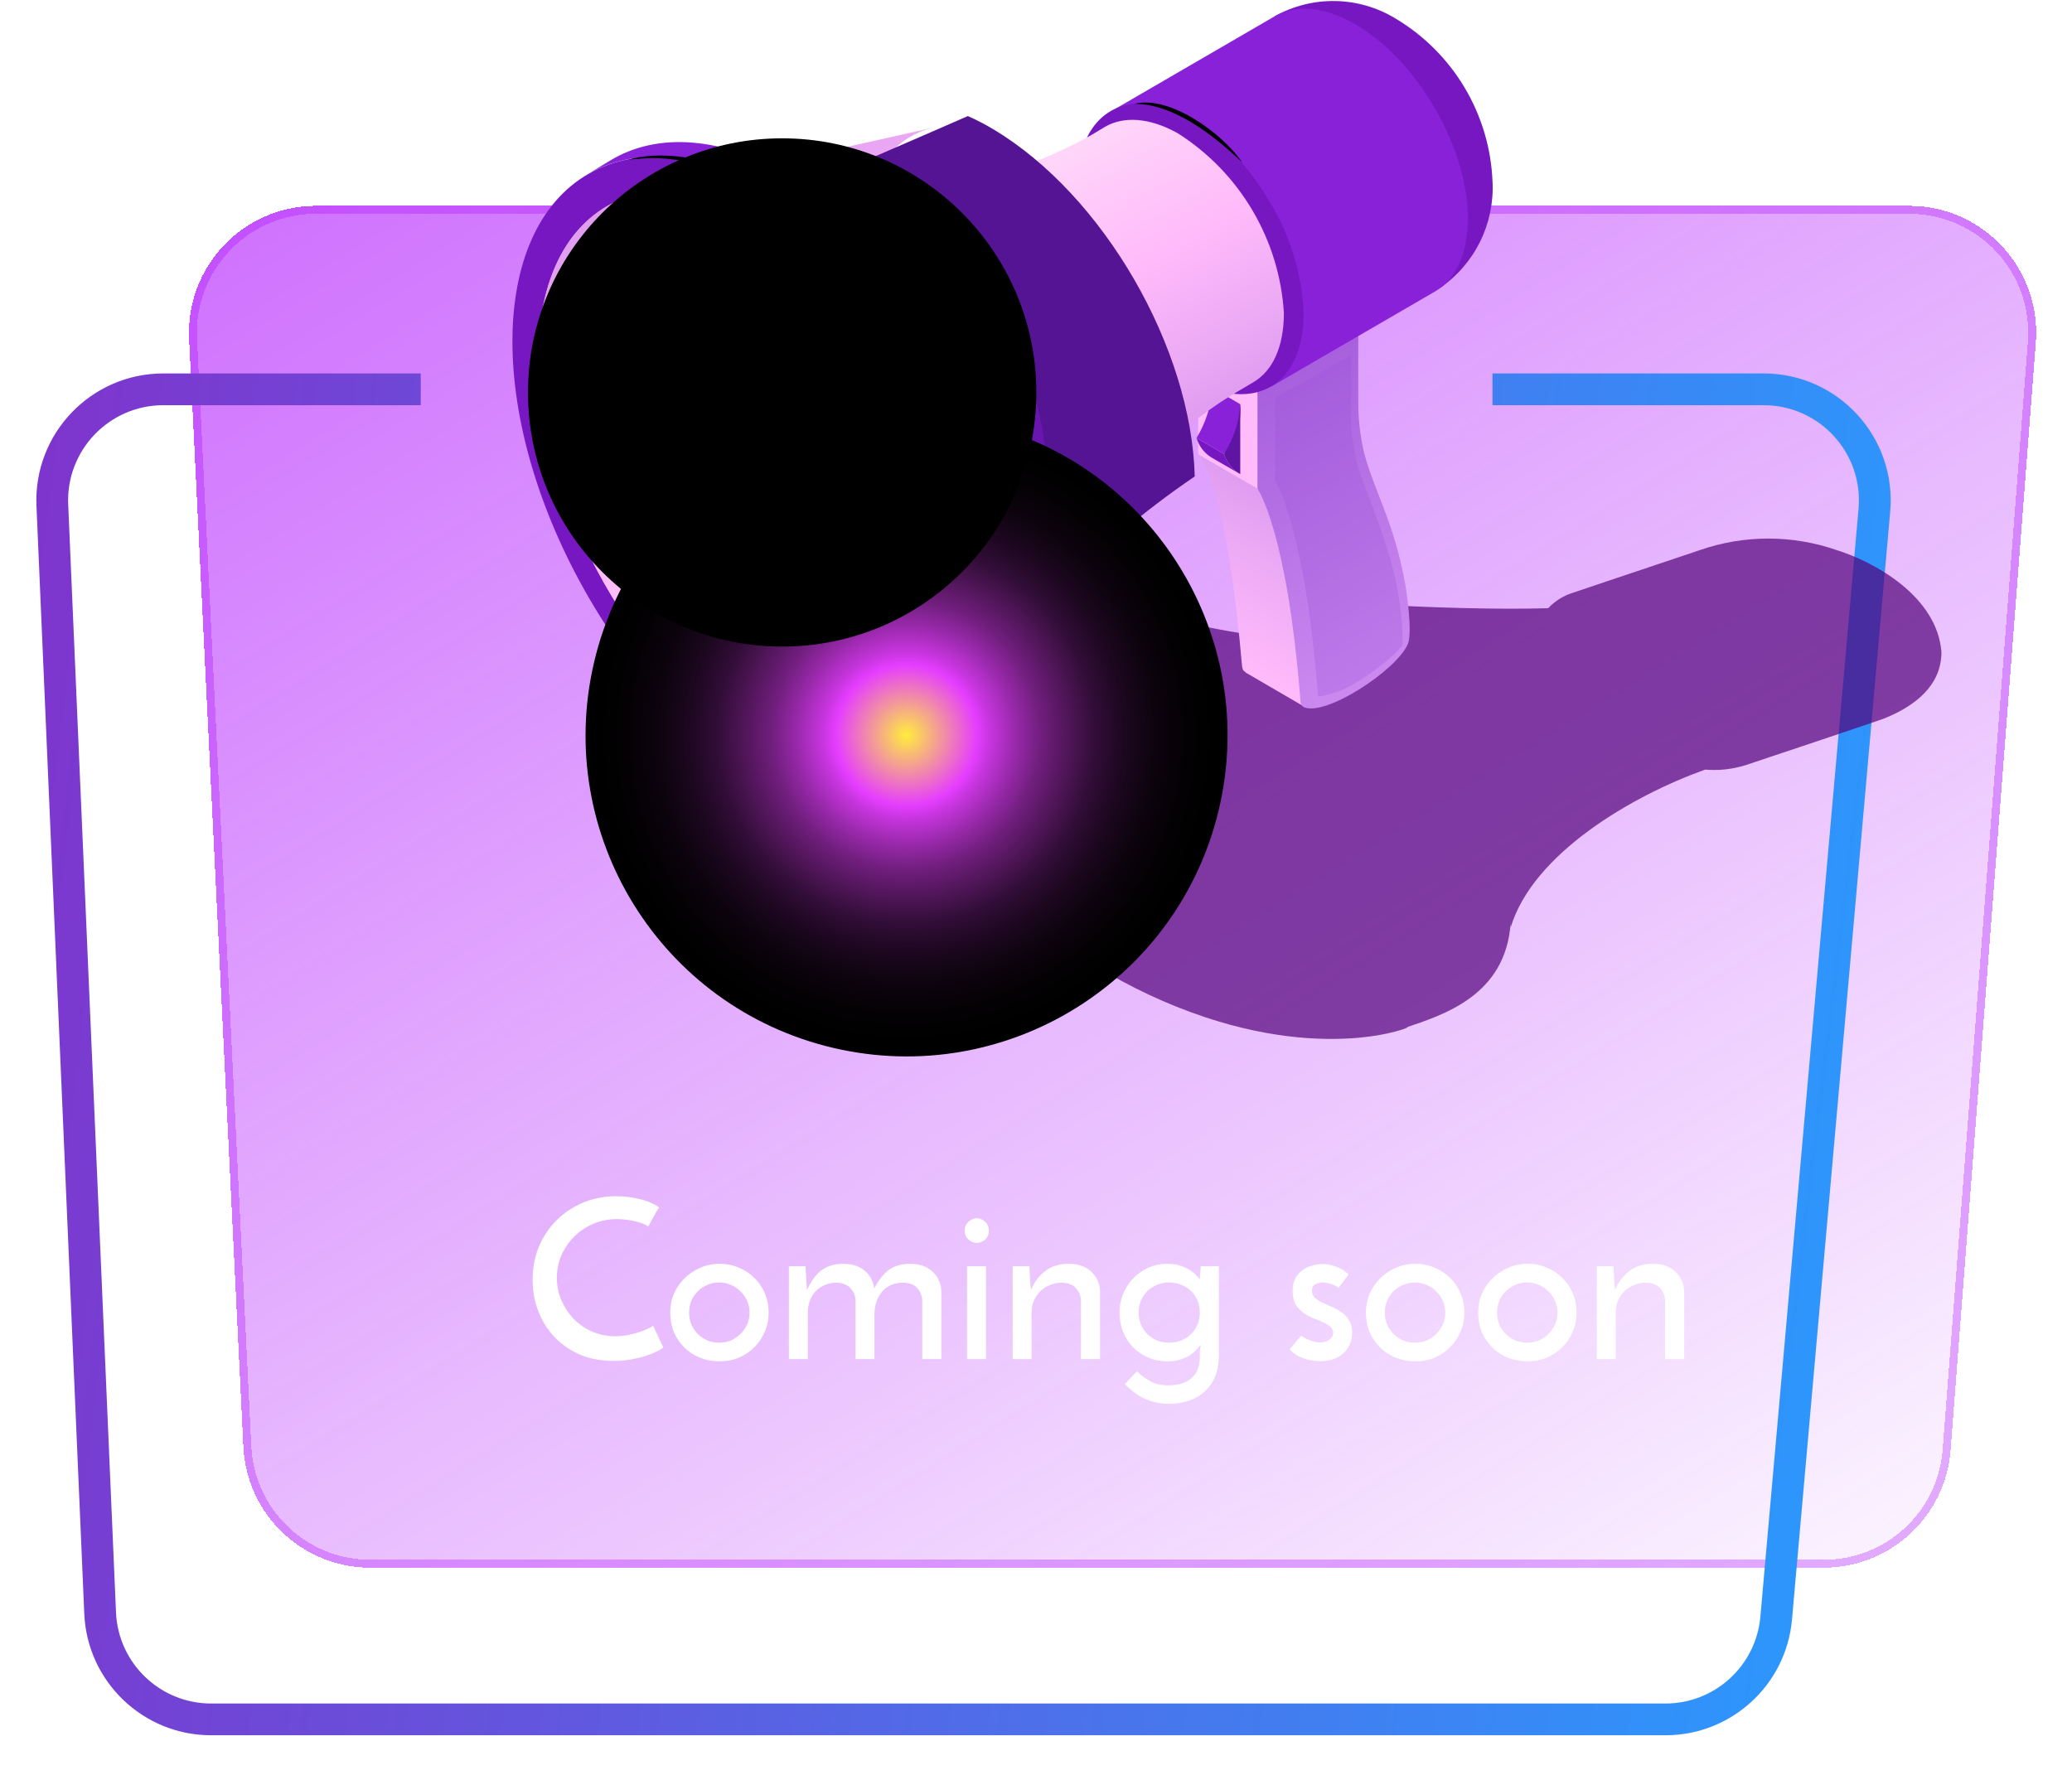 <svg width="261" height="223" viewBox="0 0 261 223" fill="none" xmlns="http://www.w3.org/2000/svg">
<g filter="url(#filter0_bd_2_2704)">
<path d="M23.822 38.715C23.375 29.583 30.659 21.933 39.803 21.933H240.488C249.808 21.933 257.156 29.867 256.441 39.16L245.702 178.732C245.06 187.068 238.109 193.505 229.749 193.505H46.638C38.106 193.505 31.075 186.81 30.658 178.288L23.822 38.715Z" fill="url(#paint0_linear_2_2704)" shape-rendering="crispEdges"/>
<path d="M39.803 22.433H240.488C249.517 22.433 256.635 30.12 255.942 39.122L245.203 178.694C244.582 186.769 237.848 193.005 229.749 193.005H46.638C38.373 193.005 31.561 186.519 31.157 178.263L24.321 38.691C23.888 29.843 30.945 22.433 39.803 22.433Z" stroke="#A900FD" stroke-opacity="0.3" shape-rendering="crispEdges"/>
</g>
<path d="M83.556 169.777C83.332 169.945 83.015 170.132 82.604 170.337C82.212 170.524 81.745 170.701 81.204 170.869C80.663 171.037 80.056 171.177 79.384 171.289C78.731 171.401 78.031 171.457 77.284 171.457C75.697 171.457 74.269 171.186 73 170.645C71.749 170.085 70.685 169.338 69.808 168.405C68.931 167.472 68.259 166.389 67.792 165.157C67.325 163.925 67.092 162.618 67.092 161.237C67.092 159.706 67.363 158.297 67.904 157.009C68.464 155.721 69.22 154.61 70.172 153.677C71.124 152.744 72.235 152.016 73.504 151.493C74.792 150.97 76.155 150.709 77.592 150.709C78.133 150.709 78.684 150.746 79.244 150.821C79.804 150.896 80.327 150.998 80.812 151.129C81.316 151.26 81.755 151.418 82.128 151.605C82.52 151.773 82.819 151.95 83.024 152.137C82.875 152.361 82.753 152.548 82.66 152.697C82.585 152.846 82.501 153.005 82.408 153.173C82.315 153.322 82.212 153.5 82.1 153.705C81.988 153.91 81.839 154.181 81.652 154.517C81.409 154.349 81.12 154.209 80.784 154.097C80.467 153.985 80.131 153.892 79.776 153.817C79.421 153.742 79.057 153.686 78.684 153.649C78.329 153.612 78.003 153.593 77.704 153.593C76.621 153.593 75.613 153.798 74.68 154.209C73.765 154.601 72.972 155.142 72.3 155.833C71.628 156.505 71.096 157.289 70.704 158.185C70.331 159.081 70.144 160.014 70.144 160.985C70.144 161.937 70.321 162.852 70.676 163.729C71.049 164.606 71.553 165.39 72.188 166.081C72.841 166.772 73.616 167.322 74.512 167.733C75.427 168.144 76.425 168.349 77.508 168.349C78.087 168.349 78.647 168.293 79.188 168.181C79.729 168.069 80.215 167.938 80.644 167.789C81.092 167.64 81.456 167.49 81.736 167.341C82.035 167.192 82.212 167.08 82.268 167.005L83.556 169.777ZM84.423 165.353C84.423 164.513 84.581 163.72 84.899 162.973C85.235 162.226 85.683 161.582 86.243 161.041C86.803 160.481 87.456 160.042 88.203 159.725C88.968 159.389 89.789 159.221 90.667 159.221C91.544 159.221 92.356 159.389 93.103 159.725C93.868 160.042 94.521 160.481 95.063 161.041C95.623 161.582 96.052 162.226 96.351 162.973C96.668 163.72 96.827 164.513 96.827 165.353C96.827 166.193 96.668 166.986 96.351 167.733C96.052 168.48 95.623 169.133 95.063 169.693C94.521 170.253 93.868 170.701 93.103 171.037C92.356 171.354 91.535 171.513 90.639 171.513C89.78 171.513 88.968 171.364 88.203 171.065C87.456 170.766 86.803 170.346 86.243 169.805C85.683 169.264 85.235 168.62 84.899 167.873C84.581 167.108 84.423 166.268 84.423 165.353ZM86.803 165.381C86.803 165.904 86.896 166.398 87.083 166.865C87.288 167.313 87.559 167.714 87.895 168.069C88.249 168.405 88.651 168.676 89.099 168.881C89.565 169.068 90.06 169.161 90.583 169.161C91.105 169.161 91.6 169.068 92.067 168.881C92.533 168.676 92.935 168.405 93.271 168.069C93.625 167.714 93.905 167.313 94.111 166.865C94.316 166.398 94.419 165.904 94.419 165.381C94.419 164.858 94.316 164.364 94.111 163.897C93.905 163.43 93.625 163.029 93.271 162.693C92.935 162.338 92.533 162.068 92.067 161.881C91.6 161.676 91.105 161.573 90.583 161.573C90.06 161.573 89.565 161.676 89.099 161.881C88.651 162.068 88.249 162.338 87.895 162.693C87.559 163.029 87.288 163.43 87.083 163.897C86.896 164.364 86.803 164.858 86.803 165.381ZM99.371 159.529H101.471C101.509 160.108 101.537 160.64 101.555 161.125C101.593 161.592 101.63 162.058 101.667 162.525C102.097 161.517 102.657 160.724 103.347 160.145C104.057 159.548 104.999 159.24 106.175 159.221C107.314 159.221 108.229 159.51 108.919 160.089C109.61 160.668 110.011 161.424 110.123 162.357C110.59 161.405 111.159 160.649 111.831 160.089C112.522 159.529 113.446 159.24 114.603 159.221C115.817 159.221 116.769 159.548 117.459 160.201C118.169 160.854 118.542 161.694 118.579 162.721V171.233H116.171V163.813C116.134 163.216 115.929 162.712 115.555 162.301C115.201 161.872 114.613 161.638 113.791 161.601C112.671 161.601 111.794 161.965 111.159 162.693C110.525 163.402 110.189 164.317 110.151 165.437V171.233H107.771V163.813C107.734 163.216 107.519 162.712 107.127 162.301C106.754 161.872 106.175 161.638 105.391 161.601C104.831 161.601 104.327 161.704 103.879 161.909C103.431 162.096 103.049 162.357 102.731 162.693C102.414 163.029 102.171 163.43 102.003 163.897C101.835 164.364 101.751 164.877 101.751 165.437V171.233H99.371V159.529ZM121.513 155.049C121.513 154.601 121.671 154.228 121.989 153.929C122.325 153.63 122.679 153.481 123.053 153.481C123.426 153.481 123.771 153.63 124.089 153.929C124.406 154.228 124.565 154.601 124.565 155.049C124.565 155.497 124.406 155.87 124.089 156.169C123.771 156.449 123.426 156.589 123.053 156.589C122.679 156.589 122.325 156.449 121.989 156.169C121.671 155.87 121.513 155.497 121.513 155.049ZM124.201 171.233H121.821V159.529H124.201V171.233ZM127.563 159.529H129.663C129.7 160.108 129.728 160.64 129.747 161.125C129.784 161.592 129.821 162.058 129.859 162.525C130.288 161.517 130.895 160.714 131.679 160.117C132.481 159.52 133.461 159.221 134.619 159.221C135.795 159.221 136.737 159.548 137.447 160.201C138.156 160.854 138.529 161.694 138.567 162.721V171.233H136.159V163.813C136.121 163.216 135.916 162.712 135.543 162.301C135.169 161.872 134.581 161.638 133.779 161.601C133.219 161.601 132.705 161.704 132.239 161.909C131.772 162.096 131.371 162.357 131.035 162.693C130.699 163.029 130.428 163.43 130.223 163.897C130.036 164.364 129.943 164.877 129.943 165.437V171.233H127.563V159.529ZM141.025 165.409C141.025 164.532 141.184 163.72 141.501 162.973C141.818 162.208 142.248 161.554 142.789 161.013C143.33 160.453 143.965 160.014 144.693 159.697C145.421 159.38 146.196 159.221 147.017 159.221C147.652 159.221 148.212 159.305 148.697 159.473C149.201 159.641 149.621 159.837 149.957 160.061C150.293 160.285 150.554 160.509 150.741 160.733C150.946 160.938 151.077 161.088 151.133 161.181C151.133 160.92 151.152 160.649 151.189 160.369C151.226 160.07 151.245 159.79 151.245 159.529H153.541V170.701C153.541 172.642 152.972 174.154 151.833 175.237C150.694 176.32 149.154 176.861 147.213 176.861C146.541 176.861 145.934 176.786 145.393 176.637C144.87 176.506 144.385 176.329 143.937 176.105C143.508 175.881 143.106 175.62 142.733 175.321C142.378 175.022 142.024 174.714 141.669 174.397L143.209 172.773C143.788 173.314 144.376 173.744 144.973 174.061C145.589 174.378 146.317 174.537 147.157 174.537C148.408 174.537 149.378 174.238 150.069 173.641C150.76 173.044 151.114 172.213 151.133 171.149V170.337C151.133 170.188 151.152 170.029 151.189 169.861C151.226 169.674 151.245 169.534 151.245 169.441C151.077 169.665 150.862 169.908 150.601 170.169C150.358 170.412 150.069 170.636 149.733 170.841C149.397 171.028 149.005 171.186 148.557 171.317C148.109 171.448 147.605 171.513 147.045 171.513C146.168 171.513 145.365 171.354 144.637 171.037C143.909 170.72 143.274 170.29 142.733 169.749C142.192 169.189 141.772 168.545 141.473 167.817C141.174 167.07 141.025 166.268 141.025 165.409ZM143.433 165.353C143.433 165.894 143.526 166.398 143.713 166.865C143.918 167.332 144.189 167.733 144.525 168.069C144.861 168.405 145.262 168.676 145.729 168.881C146.196 169.068 146.709 169.161 147.269 169.161C147.829 169.161 148.342 169.068 148.809 168.881C149.294 168.676 149.705 168.405 150.041 168.069C150.396 167.714 150.666 167.313 150.853 166.865C151.04 166.398 151.133 165.894 151.133 165.353C151.133 164.812 151.04 164.317 150.853 163.869C150.666 163.402 150.396 163.001 150.041 162.665C149.705 162.329 149.294 162.068 148.809 161.881C148.342 161.676 147.829 161.573 147.269 161.573C146.709 161.573 146.196 161.676 145.729 161.881C145.262 162.068 144.861 162.329 144.525 162.665C144.189 163.001 143.918 163.402 143.713 163.869C143.526 164.317 143.433 164.812 143.433 165.353ZM169.88 160.565L168.62 162.245C168.601 162.226 168.536 162.18 168.424 162.105C168.312 162.03 168.162 161.956 167.976 161.881C167.808 161.806 167.602 161.741 167.36 161.685C167.136 161.61 166.902 161.573 166.66 161.573C166.342 161.573 166.025 161.648 165.708 161.797C165.409 161.946 165.26 162.226 165.26 162.637C165.26 162.992 165.381 163.281 165.624 163.505C165.885 163.729 166.202 163.934 166.576 164.121C166.949 164.289 167.35 164.466 167.78 164.653C168.228 164.84 168.638 165.073 169.012 165.353C169.385 165.614 169.693 165.95 169.936 166.361C170.197 166.753 170.328 167.257 170.328 167.873C170.328 168.918 169.964 169.786 169.236 170.477C168.526 171.149 167.546 171.485 166.296 171.485C165.568 171.485 164.849 171.364 164.14 171.121C163.449 170.86 162.889 170.486 162.46 170.001C162.59 169.87 162.73 169.702 162.88 169.497C163.048 169.292 163.206 169.096 163.356 168.909C163.524 168.722 163.654 168.573 163.748 168.461C163.86 168.33 163.925 168.265 163.944 168.265C163.944 168.284 164.009 168.34 164.14 168.433C164.289 168.526 164.476 168.629 164.7 168.741C164.924 168.834 165.176 168.928 165.456 169.021C165.736 169.096 166.016 169.133 166.296 169.133C166.744 169.133 167.126 169.021 167.444 168.797C167.761 168.573 167.92 168.274 167.92 167.901C167.92 167.565 167.789 167.304 167.528 167.117C167.285 166.912 166.977 166.725 166.604 166.557C166.23 166.389 165.82 166.221 165.372 166.053C164.924 165.866 164.513 165.633 164.14 165.353C163.766 165.073 163.449 164.728 163.188 164.317C162.945 163.888 162.824 163.337 162.824 162.665C162.824 162.03 162.936 161.498 163.16 161.069C163.402 160.64 163.701 160.294 164.056 160.033C164.429 159.753 164.84 159.557 165.288 159.445C165.736 159.314 166.165 159.249 166.576 159.249C167.117 159.249 167.696 159.361 168.312 159.585C168.928 159.809 169.45 160.136 169.88 160.565ZM172.059 165.353C172.059 164.513 172.218 163.72 172.535 162.973C172.871 162.226 173.319 161.582 173.879 161.041C174.439 160.481 175.093 160.042 175.839 159.725C176.605 159.389 177.426 159.221 178.303 159.221C179.181 159.221 179.993 159.389 180.739 159.725C181.505 160.042 182.158 160.481 182.699 161.041C183.259 161.582 183.689 162.226 183.987 162.973C184.305 163.72 184.463 164.513 184.463 165.353C184.463 166.193 184.305 166.986 183.987 167.733C183.689 168.48 183.259 169.133 182.699 169.693C182.158 170.253 181.505 170.701 180.739 171.037C179.993 171.354 179.171 171.513 178.275 171.513C177.417 171.513 176.605 171.364 175.839 171.065C175.093 170.766 174.439 170.346 173.879 169.805C173.319 169.264 172.871 168.62 172.535 167.873C172.218 167.108 172.059 166.268 172.059 165.353ZM174.439 165.381C174.439 165.904 174.533 166.398 174.719 166.865C174.925 167.313 175.195 167.714 175.531 168.069C175.886 168.405 176.287 168.676 176.735 168.881C177.202 169.068 177.697 169.161 178.219 169.161C178.742 169.161 179.237 169.068 179.703 168.881C180.17 168.676 180.571 168.405 180.907 168.069C181.262 167.714 181.542 167.313 181.747 166.865C181.953 166.398 182.055 165.904 182.055 165.381C182.055 164.858 181.953 164.364 181.747 163.897C181.542 163.43 181.262 163.029 180.907 162.693C180.571 162.338 180.17 162.068 179.703 161.881C179.237 161.676 178.742 161.573 178.219 161.573C177.697 161.573 177.202 161.676 176.735 161.881C176.287 162.068 175.886 162.338 175.531 162.693C175.195 163.029 174.925 163.43 174.719 163.897C174.533 164.364 174.439 164.858 174.439 165.381ZM186.196 165.353C186.196 164.513 186.355 163.72 186.672 162.973C187.008 162.226 187.456 161.582 188.016 161.041C188.576 160.481 189.229 160.042 189.976 159.725C190.741 159.389 191.563 159.221 192.44 159.221C193.317 159.221 194.129 159.389 194.876 159.725C195.641 160.042 196.295 160.481 196.836 161.041C197.396 161.582 197.825 162.226 198.124 162.973C198.441 163.72 198.6 164.513 198.6 165.353C198.6 166.193 198.441 166.986 198.124 167.733C197.825 168.48 197.396 169.133 196.836 169.693C196.295 170.253 195.641 170.701 194.876 171.037C194.129 171.354 193.308 171.513 192.412 171.513C191.553 171.513 190.741 171.364 189.976 171.065C189.229 170.766 188.576 170.346 188.016 169.805C187.456 169.264 187.008 168.62 186.672 167.873C186.355 167.108 186.196 166.268 186.196 165.353ZM188.576 165.381C188.576 165.904 188.669 166.398 188.856 166.865C189.061 167.313 189.332 167.714 189.668 168.069C190.023 168.405 190.424 168.676 190.872 168.881C191.339 169.068 191.833 169.161 192.356 169.161C192.879 169.161 193.373 169.068 193.84 168.881C194.307 168.676 194.708 168.405 195.044 168.069C195.399 167.714 195.679 167.313 195.884 166.865C196.089 166.398 196.192 165.904 196.192 165.381C196.192 164.858 196.089 164.364 195.884 163.897C195.679 163.43 195.399 163.029 195.044 162.693C194.708 162.338 194.307 162.068 193.84 161.881C193.373 161.676 192.879 161.573 192.356 161.573C191.833 161.573 191.339 161.676 190.872 161.881C190.424 162.068 190.023 162.338 189.668 162.693C189.332 163.029 189.061 163.43 188.856 163.897C188.669 164.364 188.576 164.858 188.576 165.381ZM201.145 159.529H203.245C203.282 160.108 203.31 160.64 203.329 161.125C203.366 161.592 203.404 162.058 203.441 162.525C203.87 161.517 204.477 160.714 205.261 160.117C206.064 159.52 207.044 159.221 208.201 159.221C209.377 159.221 210.32 159.548 211.029 160.201C211.738 160.854 212.112 161.694 212.149 162.721V171.233H209.741V163.813C209.704 163.216 209.498 162.712 209.125 162.301C208.752 161.872 208.164 161.638 207.361 161.601C206.801 161.601 206.288 161.704 205.821 161.909C205.354 162.096 204.953 162.357 204.617 162.693C204.281 163.029 204.01 163.43 203.805 163.897C203.618 164.364 203.525 164.877 203.525 165.437V171.233H201.145V159.529Z" fill="white"/>
<g filter="url(#filter1_bd_2_2704)">
<path fill-rule="evenodd" clip-rule="evenodd" d="M53 43.049H20.579C11.472 43.049 4.201 50.64 4.594 59.739L10.616 199.311C10.985 207.872 18.033 214.622 26.601 214.622H209.794C218.083 214.622 225 208.291 225.731 200.034L238.098 60.462C238.927 51.104 231.554 43.049 222.16 43.049H188V47.049H222.16C229.205 47.049 234.735 53.09 234.113 60.108L221.747 199.681C221.198 205.873 216.011 210.622 209.794 210.622H26.601C20.175 210.622 14.889 205.559 14.612 199.139L8.59 59.567C8.296 52.743 13.749 47.049 20.579 47.049H53V43.049Z" fill="url(#paint1_linear_2_2704)"/>
</g>
<g style="mix-blend-mode:multiply" opacity="0.7">
<path d="M126.653 79.705C143.512 74.098 147.311 79.705 163.88 80.555L162.233 75.418C162.233 75.418 181.027 77.01 195.01 76.63C195.853 75.734 196.912 75.068 198.085 74.695L201.956 73.392L214.129 69.304C219.706 67.369 225.772 67.369 231.349 69.304C236.016 70.751 244.011 75.093 244.554 82.147C244.554 86.344 241.28 88.912 237.427 90.486C236.649 90.811 220.695 96.129 219.881 96.401C218.234 96.918 216.501 97.108 214.78 96.962C205.591 100.254 193.074 107.543 190.289 116.859C190.306 116.69 190.306 116.521 190.289 116.352C189.619 125.397 181.932 127.839 176.939 129.503C179.598 128.58 169.252 133.971 151.778 128.146C132.297 121.652 116.506 105.861 116.506 92.874C116.56 81.659 128.354 79.126 126.653 79.705Z" fill="#52017B"/>
</g>
<path d="M151.109 57.33L160.587 62.756L163.699 78.493L164.241 89.002L157.006 84.788C156.911 84.736 156.83 84.661 156.771 84.571C156.644 84.571 156.481 84.299 156.445 83.829C154.944 66.41 152.665 59.699 151.019 57.149L151.109 57.33Z" fill="url(#paint2_linear_2_2704)"/>
<path d="M151.091 44.812L158.326 49.009L159.755 62.34L151.091 57.33C151.037 57.295 150.994 57.246 150.966 57.189C150.937 57.132 150.924 57.068 150.928 57.004V44.704L151.091 44.812Z" fill="#FFBBFA"/>
<path d="M170.934 41.792C171.061 41.792 171.115 42.045 171.097 42.316C171.079 42.588 171.097 48.901 171.097 50.691C171.094 52.773 171.324 54.848 171.784 56.877C172.49 59.681 173.702 62.304 174.66 64.999C175.783 67.998 176.607 71.1 177.12 74.26C177.12 74.26 177.97 79.687 177.337 81.152C175.89 84.481 166.882 90.359 164.205 89.075C164.094 89.005 164.001 88.909 163.935 88.796C163.869 88.683 163.831 88.555 163.825 88.424C162.143 66.971 158.507 61.798 158.399 61.526V49.009L170.934 41.792Z" fill="url(#paint3_linear_2_2704)"/>
<path style="mix-blend-mode:screen" opacity="0.3" d="M170.21 44.722C170.21 45.934 170.21 48.81 170.21 51.686C170.096 54.773 170.613 57.85 171.73 60.73C174.099 67.152 176.668 73.103 176.686 81.044C176.849 81.424 174.136 84.046 170.88 85.946C169.418 86.902 167.762 87.52 166.032 87.754C164.332 66.048 160.606 60.622 160.606 60.531C160.606 56.823 160.606 52.645 160.606 50.149L170.21 44.722Z" fill="url(#paint4_linear_2_2704)"/>
<path d="M154.184 57.185C154.507 58.269 155.241 59.184 156.228 59.736L152.755 57.728C152.266 57.457 151.836 57.092 151.488 56.654C151.141 56.217 150.883 55.715 150.729 55.177L154.184 57.185Z" fill="#7717C1"/>
<path d="M152.755 48.901L156.228 50.926C156.33 52.054 156.201 53.19 155.85 54.266C155.499 55.342 154.932 56.335 154.184 57.185L150.729 55.177C151.873 53.266 152.566 51.12 152.755 48.901V48.901Z" fill="#8821D8"/>
<path d="M156.228 50.927V59.736C155.241 59.184 154.507 58.269 154.184 57.185C155.39 55.309 156.094 53.154 156.228 50.927Z" fill="#6014A3"/>
<path d="M175.8 2.341C179.388 4.483 182.385 7.489 184.517 11.083C186.65 14.678 187.85 18.749 188.009 22.925C188.133 25.528 187.592 28.119 186.437 30.455C185.282 32.791 183.551 34.794 181.407 36.275L160.569 2.051C162.905 0.742 165.547 0.079 168.224 0.13C170.901 0.181 173.516 0.944 175.8 2.341V2.341Z" fill="#7717C1"/>
<path d="M160.569 2.051C163.102 0.586 166.575 0.749 170.446 2.902C178.296 7.279 184.772 18.223 184.916 27.321C184.916 31.952 183.379 35.226 180.756 36.727L160.135 48.702L139.985 14.008L160.569 2.051Z" fill="#8821D8"/>
<path d="M150.223 47.851C142.372 43.474 135.915 32.531 135.752 23.432C135.661 17.246 138.538 13.483 142.843 13.085C145.28 12.989 147.691 13.619 149.77 14.894C152.296 16.365 154.548 18.262 156.427 20.502C157.714 22 158.864 23.61 159.864 25.313C162.48 29.534 163.974 34.353 164.205 39.314C164.314 48.394 158.091 52.229 150.223 47.851Z" fill="#7717C1"/>
<path d="M77.055 20.339C82.481 17.228 89.626 17.318 97.676 21.243C99.476 21.893 101.327 22.389 103.211 22.727C107.757 23.551 112.393 23.758 116.994 23.342C117.971 23.233 119.744 23.034 121.733 22.69C123.723 22.347 124.935 22.021 126.02 21.714L126.491 21.587C127.739 21.189 128.896 20.827 130.108 20.393L130.38 20.285H130.561C132.983 19.339 135.335 18.221 137.597 16.938L139.189 15.98C141.54 14.623 144.76 14.786 148.342 16.776C152.203 19.224 155.429 22.554 157.756 26.49C160.083 30.427 161.444 34.858 161.727 39.422C161.727 43.709 160.298 46.748 157.874 48.159L156.282 49.099C152.806 51.107 149.592 53.537 146.714 56.335C144.391 58.639 142.279 61.145 140.401 63.824C136.665 69.107 134.061 75.105 132.749 81.442C132.749 81.207 132.749 80.881 132.749 80.628C132.822 79.886 78.05 20.719 77.055 20.339Z" fill="url(#paint5_linear_2_2704)"/>
<path d="M80.952 74.766C68.244 52.91 68.209 29.223 80.873 21.86C93.536 14.498 114.104 26.247 126.811 48.103C139.518 69.96 139.553 93.647 126.89 101.009C114.226 108.372 93.659 96.622 80.952 74.766Z" fill="#393735"/>
<path d="M74.102 75.182C61.365 53.12 61.363 29.275 74.098 21.923C86.833 14.57 107.483 26.494 120.22 48.556C132.957 70.617 132.959 94.462 120.224 101.814C107.488 109.167 86.839 97.243 74.102 75.182Z" fill="#7717C1"/>
<path d="M73.871 22.039L76.856 20.23C82.789 16.613 91.019 17.119 100.136 22.383C118.224 32.784 132.695 58.071 132.695 78.873C132.695 89.165 129.077 96.419 123.343 99.874L120.359 101.683C126.129 98.21 129.692 90.956 129.692 80.682C129.692 59.88 115.095 34.593 97.133 24.192C88.053 18.91 79.804 18.494 73.871 22.039Z" fill="#8821D8"/>
<path d="M67.776 44.487C67.486 63.082 80.438 85.964 96.591 95.569C106.702 101.574 115.71 100.995 121.118 95.171L147.021 67.296C143.114 71.511 136.584 71.927 129.276 67.586C117.555 60.64 108.221 44.071 108.438 30.631C108.547 22.455 112.183 17.3 117.627 16.07L80.492 24.336C72.949 26.145 67.939 33.164 67.776 44.487Z" fill="url(#paint6_linear_2_2704)"/>
<path d="M132.46 75.382L129.457 78.385C127.612 77.717 125.836 76.868 124.157 75.852C109.831 67.351 98.417 47.128 98.671 30.631C98.69 28.486 98.951 26.35 99.448 24.264C106.955 21.153 114.426 17.897 121.914 14.623C122.996 15.101 124.047 15.645 125.062 16.251C138.972 24.517 150.096 43.836 150.494 60.025C143.945 64.476 137.898 69.625 132.46 75.382V75.382Z" fill="#551493"/>
<path d="M98.436 56.895L99.286 57.51C100.104 58.058 100.782 58.791 101.266 59.648C101.75 60.506 102.026 61.465 102.071 62.449C102.089 62.274 102.089 62.098 102.071 61.924L102.18 62.81C102.18 63.045 102.18 63.281 102.18 63.516C102.18 65.632 100.805 66.609 99.069 65.994C98.807 65.892 98.553 65.771 98.309 65.632C97.005 64.786 95.974 63.58 95.342 62.159C94.852 61.175 94.592 60.093 94.583 58.994C94.619 56.534 96.337 55.593 98.436 56.895Z" fill="#6014A3"/>
<path d="M94.583 58.939C94.592 60.039 94.852 61.121 95.342 62.105C95.974 63.525 97.005 64.732 98.309 65.578C98.553 65.717 98.807 65.838 99.069 65.94C100.877 66.555 102.144 65.578 102.18 63.462C102.18 63.226 102.18 62.991 102.18 62.756L102.071 61.87C102.089 62.044 102.089 62.22 102.071 62.394C102.071 63.986 101.058 64.71 99.756 64.203C99.552 64.139 99.357 64.048 99.177 63.932C98.208 63.307 97.442 62.415 96.97 61.363C96.594 60.63 96.396 59.818 96.392 58.994C96.392 57.185 97.712 56.479 99.286 57.42L98.436 56.805C96.337 55.593 94.619 56.534 94.583 58.939Z" fill="#7717C1"/>
<path d="M108.438 34.158C110.88 32.151 114.607 32.132 118.749 34.593C122.543 37.117 125.687 40.503 127.925 44.473C130.163 48.443 131.431 52.885 131.628 57.438C131.628 62.051 129.692 65.108 126.798 66.175L104.947 74.315C106.479 62.509 101.625 54.068 90.386 48.991L108.438 34.158Z" fill="#7717C1"/>
<path opacity="0.6" d="M114.082 70.86C116.614 69.901 118.26 67.242 118.315 63.172C118.153 59.165 117.043 55.254 115.074 51.76C113.105 48.266 110.335 45.29 106.991 43.076C103.518 41.032 100.407 40.96 98.237 42.479L108.438 34.158C110.88 32.151 114.607 32.132 118.749 34.593C122.543 37.117 125.687 40.503 127.925 44.473C130.163 48.443 131.431 52.885 131.628 57.438C131.628 62.051 129.692 65.108 126.798 66.175L114.082 70.86Z" fill="#6014A3"/>
<path d="M98.562 49.262C101.032 50.819 103.141 52.885 104.748 55.322C107.247 58.861 108.65 63.057 108.782 67.387C108.674 73.971 103.934 76.558 98.2 73.139C95.189 71.145 92.694 68.467 90.917 65.323C89.141 62.178 88.134 58.658 87.98 55.05C87.98 50.926 89.916 48.376 92.72 47.815C94.778 47.577 96.853 48.091 98.562 49.262V49.262ZM94.583 58.94C94.637 60.261 95.002 61.552 95.65 62.706C96.297 63.859 97.209 64.843 98.309 65.578C100.407 66.808 102.144 65.867 102.18 63.462C102.121 62.141 101.751 60.853 101.101 59.703C100.45 58.553 99.537 57.572 98.436 56.841C96.337 55.593 94.619 56.534 94.583 58.94Z" fill="#8821D8"/>
<path d="M97.658 25.096C115.348 35.605 129.439 60.604 129.132 80.917C128.824 101.23 114.227 109.207 96.572 98.698C78.918 88.189 64.791 63.19 65.099 42.877C65.406 22.564 79.967 14.587 97.658 25.096ZM67.776 44.487C67.486 63.082 80.438 85.964 96.591 95.569C112.743 105.174 126.129 97.902 126.418 79.289C126.708 60.676 113.756 37.812 97.603 28.207C81.45 18.602 68.065 25.892 67.776 44.487V44.487Z" fill="#7717C1"/>
<path style="mix-blend-mode:screen" d="M104.963 132.021C83.225 126.922 69.737 105.167 74.835 83.429C79.934 61.692 101.689 48.203 123.427 53.301C145.164 58.4 158.653 80.155 153.554 101.893C148.456 123.63 126.701 137.119 104.963 132.021Z" fill="url(#paint7_radial_2_2704)"/>
<path style="mix-blend-mode:screen" d="M104.748 55.322C101.872 51.885 97.206 47.526 92.72 47.851C96.355 46.929 101.692 50.185 104.748 55.322Z" fill="url(#paint8_radial_2_2704)"/>
<path style="mix-blend-mode:screen" d="M80.564 19.796C81.707 19.618 82.864 19.558 84.019 19.615C85.656 19.684 87.281 19.927 88.867 20.339C90.679 20.825 92.447 21.466 94.148 22.256C95.835 23.057 97.467 23.97 99.032 24.988C100.393 25.886 101.704 26.858 102.958 27.9C104.188 28.905 105.36 29.98 106.467 31.12L105.454 30.306C104.803 29.781 103.862 29.058 102.723 28.207C99.956 26.134 96.986 24.346 93.859 22.871C92.198 22.073 90.474 21.414 88.704 20.9C87.162 20.451 85.581 20.148 83.983 19.995C82.845 19.9 81.702 19.9 80.564 19.995L79.28 20.104C79.28 20.104 79.732 19.923 80.564 19.796Z" fill="url(#paint9_radial_2_2704)"/>
<path style="mix-blend-mode:screen" d="M156.481 20.465C152.864 17.029 147.835 13.067 142.897 13.085C147.274 11.964 153.877 16.685 156.481 20.465Z" fill="url(#paint10_radial_2_2704)"/>
<path style="mix-blend-mode:screen" d="M98.526 81.46C80.844 81.46 66.509 67.125 66.509 49.443C66.509 31.761 80.844 17.427 98.526 17.427C116.208 17.427 130.542 31.761 130.542 49.443C130.542 67.125 116.208 81.46 98.526 81.46Z" fill="url(#paint11_radial_2_2704)"/>
<defs>
<filter id="filter0_bd_2_2704" x="11.802" y="9.933" width="256.687" height="195.572" filterUnits="userSpaceOnUse" color-interpolation-filters="sRGB">
<feFlood flood-opacity="0" result="BackgroundImageFix"/>
<feGaussianBlur in="BackgroundImage" stdDeviation="6"/>
<feComposite in2="SourceAlpha" operator="in" result="effect1_backgroundBlur_2_2704"/>
<feColorMatrix in="SourceAlpha" type="matrix" values="0 0 0 0 0 0 0 0 0 0 0 0 0 0 0 0 0 0 127 0" result="hardAlpha"/>
<feOffset dy="4"/>
<feGaussianBlur stdDeviation="2"/>
<feComposite in2="hardAlpha" operator="out"/>
<feColorMatrix type="matrix" values="0 0 0 0 0 0 0 0 0 0 0 0 0 0 0 0 0 0 0.25 0"/>
<feBlend mode="normal" in2="effect1_backgroundBlur_2_2704" result="effect2_dropShadow_2_2704"/>
<feBlend mode="normal" in="SourceGraphic" in2="effect2_dropShadow_2_2704" result="shape"/>
</filter>
<filter id="filter1_bd_2_2704" x="-7.421" y="31.049" width="257.582" height="195.572" filterUnits="userSpaceOnUse" color-interpolation-filters="sRGB">
<feFlood flood-opacity="0" result="BackgroundImageFix"/>
<feGaussianBlur in="BackgroundImage" stdDeviation="6"/>
<feComposite in2="SourceAlpha" operator="in" result="effect1_backgroundBlur_2_2704"/>
<feColorMatrix in="SourceAlpha" type="matrix" values="0 0 0 0 0 0 0 0 0 0 0 0 0 0 0 0 0 0 127 0" result="hardAlpha"/>
<feOffset dy="4"/>
<feGaussianBlur stdDeviation="2"/>
<feComposite in2="hardAlpha" operator="out"/>
<feColorMatrix type="matrix" values="0 0 0 0 0 0 0 0 0 0 0 0 0 0 0 0 0 0 0.25 0"/>
<feBlend mode="normal" in2="effect1_backgroundBlur_2_2704" result="effect2_dropShadow_2_2704"/>
<feBlend mode="normal" in="SourceGraphic" in2="effect2_dropShadow_2_2704" result="shape"/>
</filter>
<linearGradient id="paint0_linear_2_2704" x1="-92.539" y1="-164.173" x2="172.824" y2="261.457" gradientUnits="userSpaceOnUse">
<stop stop-color="#A900FD"/>
<stop offset="1" stop-color="#A900FD" stop-opacity="0"/>
</linearGradient>
<linearGradient id="paint1_linear_2_2704" x1="238.161" y1="214.622" x2="-12.678" y2="183.887" gradientUnits="userSpaceOnUse">
<stop stop-color="#289CFF"/>
<stop offset="1" stop-color="#7F34CD"/>
</linearGradient>
<linearGradient id="paint2_linear_2_2704" x1="162.867" y1="64.077" x2="152.393" y2="82.219" gradientUnits="userSpaceOnUse">
<stop stop-color="#E09DF1"/>
<stop offset="0.46" stop-color="#F0ADF6"/>
<stop offset="1" stop-color="#FFBBFA"/>
</linearGradient>
<linearGradient id="paint3_linear_2_2704" x1="152.629" y1="39.585" x2="177.138" y2="82.038" gradientUnits="userSpaceOnUse">
<stop stop-color="#9D53D8"/>
<stop offset="1" stop-color="#CB89F0"/>
</linearGradient>
<linearGradient id="paint4_linear_2_2704" x1="-4233.39" y1="11720.3" x2="-3631.86" y2="12509.7" gradientUnits="userSpaceOnUse">
<stop stop-color="#9D53D8"/>
<stop offset="1" stop-color="#CB89F0"/>
</linearGradient>
<linearGradient id="paint5_linear_2_2704" x1="116.976" y1="22.654" x2="138.393" y2="59.736" gradientUnits="userSpaceOnUse">
<stop stop-color="#FFDEFA"/>
<stop offset="0.52" stop-color="#FFBBFA"/>
<stop offset="0.78" stop-color="#F0ADF6"/>
<stop offset="1" stop-color="#E09DF1"/>
</linearGradient>
<linearGradient id="paint6_linear_2_2704" x1="83.585" y1="21.804" x2="125.062" y2="93.651" gradientUnits="userSpaceOnUse">
<stop stop-color="#E09DF1"/>
<stop offset="0.22" stop-color="#F0ADF6"/>
<stop offset="0.48" stop-color="#FFBBFA"/>
<stop offset="1" stop-color="#FFDEFA"/>
</linearGradient>
<radialGradient id="paint7_radial_2_2704" cx="0" cy="0" r="1" gradientUnits="userSpaceOnUse" gradientTransform="translate(114.158 92.625) rotate(180) scale(40.428)">
<stop stop-color="#FFEC3D"/>
<stop offset="0.22" stop-color="#E53DFF"/>
<stop offset="0.26" stop-color="#C735DE"/>
<stop offset="0.34" stop-color="#9929AB"/>
<stop offset="0.42" stop-color="#701E7D"/>
<stop offset="0.51" stop-color="#4E1556"/>
<stop offset="0.59" stop-color="#310D37"/>
<stop offset="0.68" stop-color="#1C071F"/>
<stop offset="0.78" stop-color="#0C030D"/>
<stop offset="0.88" stop-color="#030103"/>
<stop offset="1"/>
</radialGradient>
<radialGradient id="paint8_radial_2_2704" cx="0" cy="0" r="1" gradientUnits="userSpaceOnUse" gradientTransform="translate(-3600.12 2160.47) rotate(180) scale(67.482 42.785)">
<stop stop-color="#FFEC3D"/>
<stop offset="0.22" stop-color="#E53DFF"/>
<stop offset="0.26" stop-color="#C735DE"/>
<stop offset="0.34" stop-color="#9929AB"/>
<stop offset="0.42" stop-color="#701E7D"/>
<stop offset="0.51" stop-color="#4E1556"/>
<stop offset="0.59" stop-color="#310D37"/>
<stop offset="0.68" stop-color="#1C071F"/>
<stop offset="0.78" stop-color="#0C030D"/>
<stop offset="0.88" stop-color="#030103"/>
<stop offset="1"/>
</radialGradient>
<radialGradient id="paint9_radial_2_2704" cx="0" cy="0" r="1" gradientUnits="userSpaceOnUse" gradientTransform="translate(-8354.92 3037.51) rotate(180) scale(324.884 137.728)">
<stop stop-color="#FFEC3D"/>
<stop offset="0.22" stop-color="#E53DFF"/>
<stop offset="0.26" stop-color="#C735DE"/>
<stop offset="0.34" stop-color="#9929AB"/>
<stop offset="0.42" stop-color="#701E7D"/>
<stop offset="0.51" stop-color="#4E1556"/>
<stop offset="0.59" stop-color="#310D37"/>
<stop offset="0.68" stop-color="#1C071F"/>
<stop offset="0.78" stop-color="#0C030D"/>
<stop offset="0.88" stop-color="#030103"/>
<stop offset="1"/>
</radialGradient>
<radialGradient id="paint10_radial_2_2704" cx="0" cy="0" r="1" gradientUnits="userSpaceOnUse" gradientTransform="translate(-3642.41 1961.45) rotate(180) scale(84.088 46.723)">
<stop stop-color="#FFEC3D"/>
<stop offset="0.22" stop-color="#E53DFF"/>
<stop offset="0.26" stop-color="#C735DE"/>
<stop offset="0.34" stop-color="#9929AB"/>
<stop offset="0.42" stop-color="#701E7D"/>
<stop offset="0.51" stop-color="#4E1556"/>
<stop offset="0.59" stop-color="#310D37"/>
<stop offset="0.68" stop-color="#1C071F"/>
<stop offset="0.78" stop-color="#0C030D"/>
<stop offset="0.88" stop-color="#030103"/>
<stop offset="1"/>
</radialGradient>
<radialGradient id="paint11_radial_2_2704" cx="0" cy="0" r="1" gradientUnits="userSpaceOnUse" gradientTransform="translate(-19615.3 17746.9) rotate(180) scale(1133.39)">
<stop stop-color="#FF72D5"/>
<stop offset="0.04" stop-color="#DB62B7"/>
<stop offset="0.1" stop-color="#AE4E91"/>
<stop offset="0.16" stop-color="#843B6E"/>
<stop offset="0.23" stop-color="#602B51"/>
<stop offset="0.31" stop-color="#421E37"/>
<stop offset="0.39" stop-color="#2A1323"/>
<stop offset="0.48" stop-color="#170A13"/>
<stop offset="0.59" stop-color="#0A0408"/>
<stop offset="0.73" stop-color="#020102"/>
<stop offset="1"/>
</radialGradient>
</defs>
</svg>
